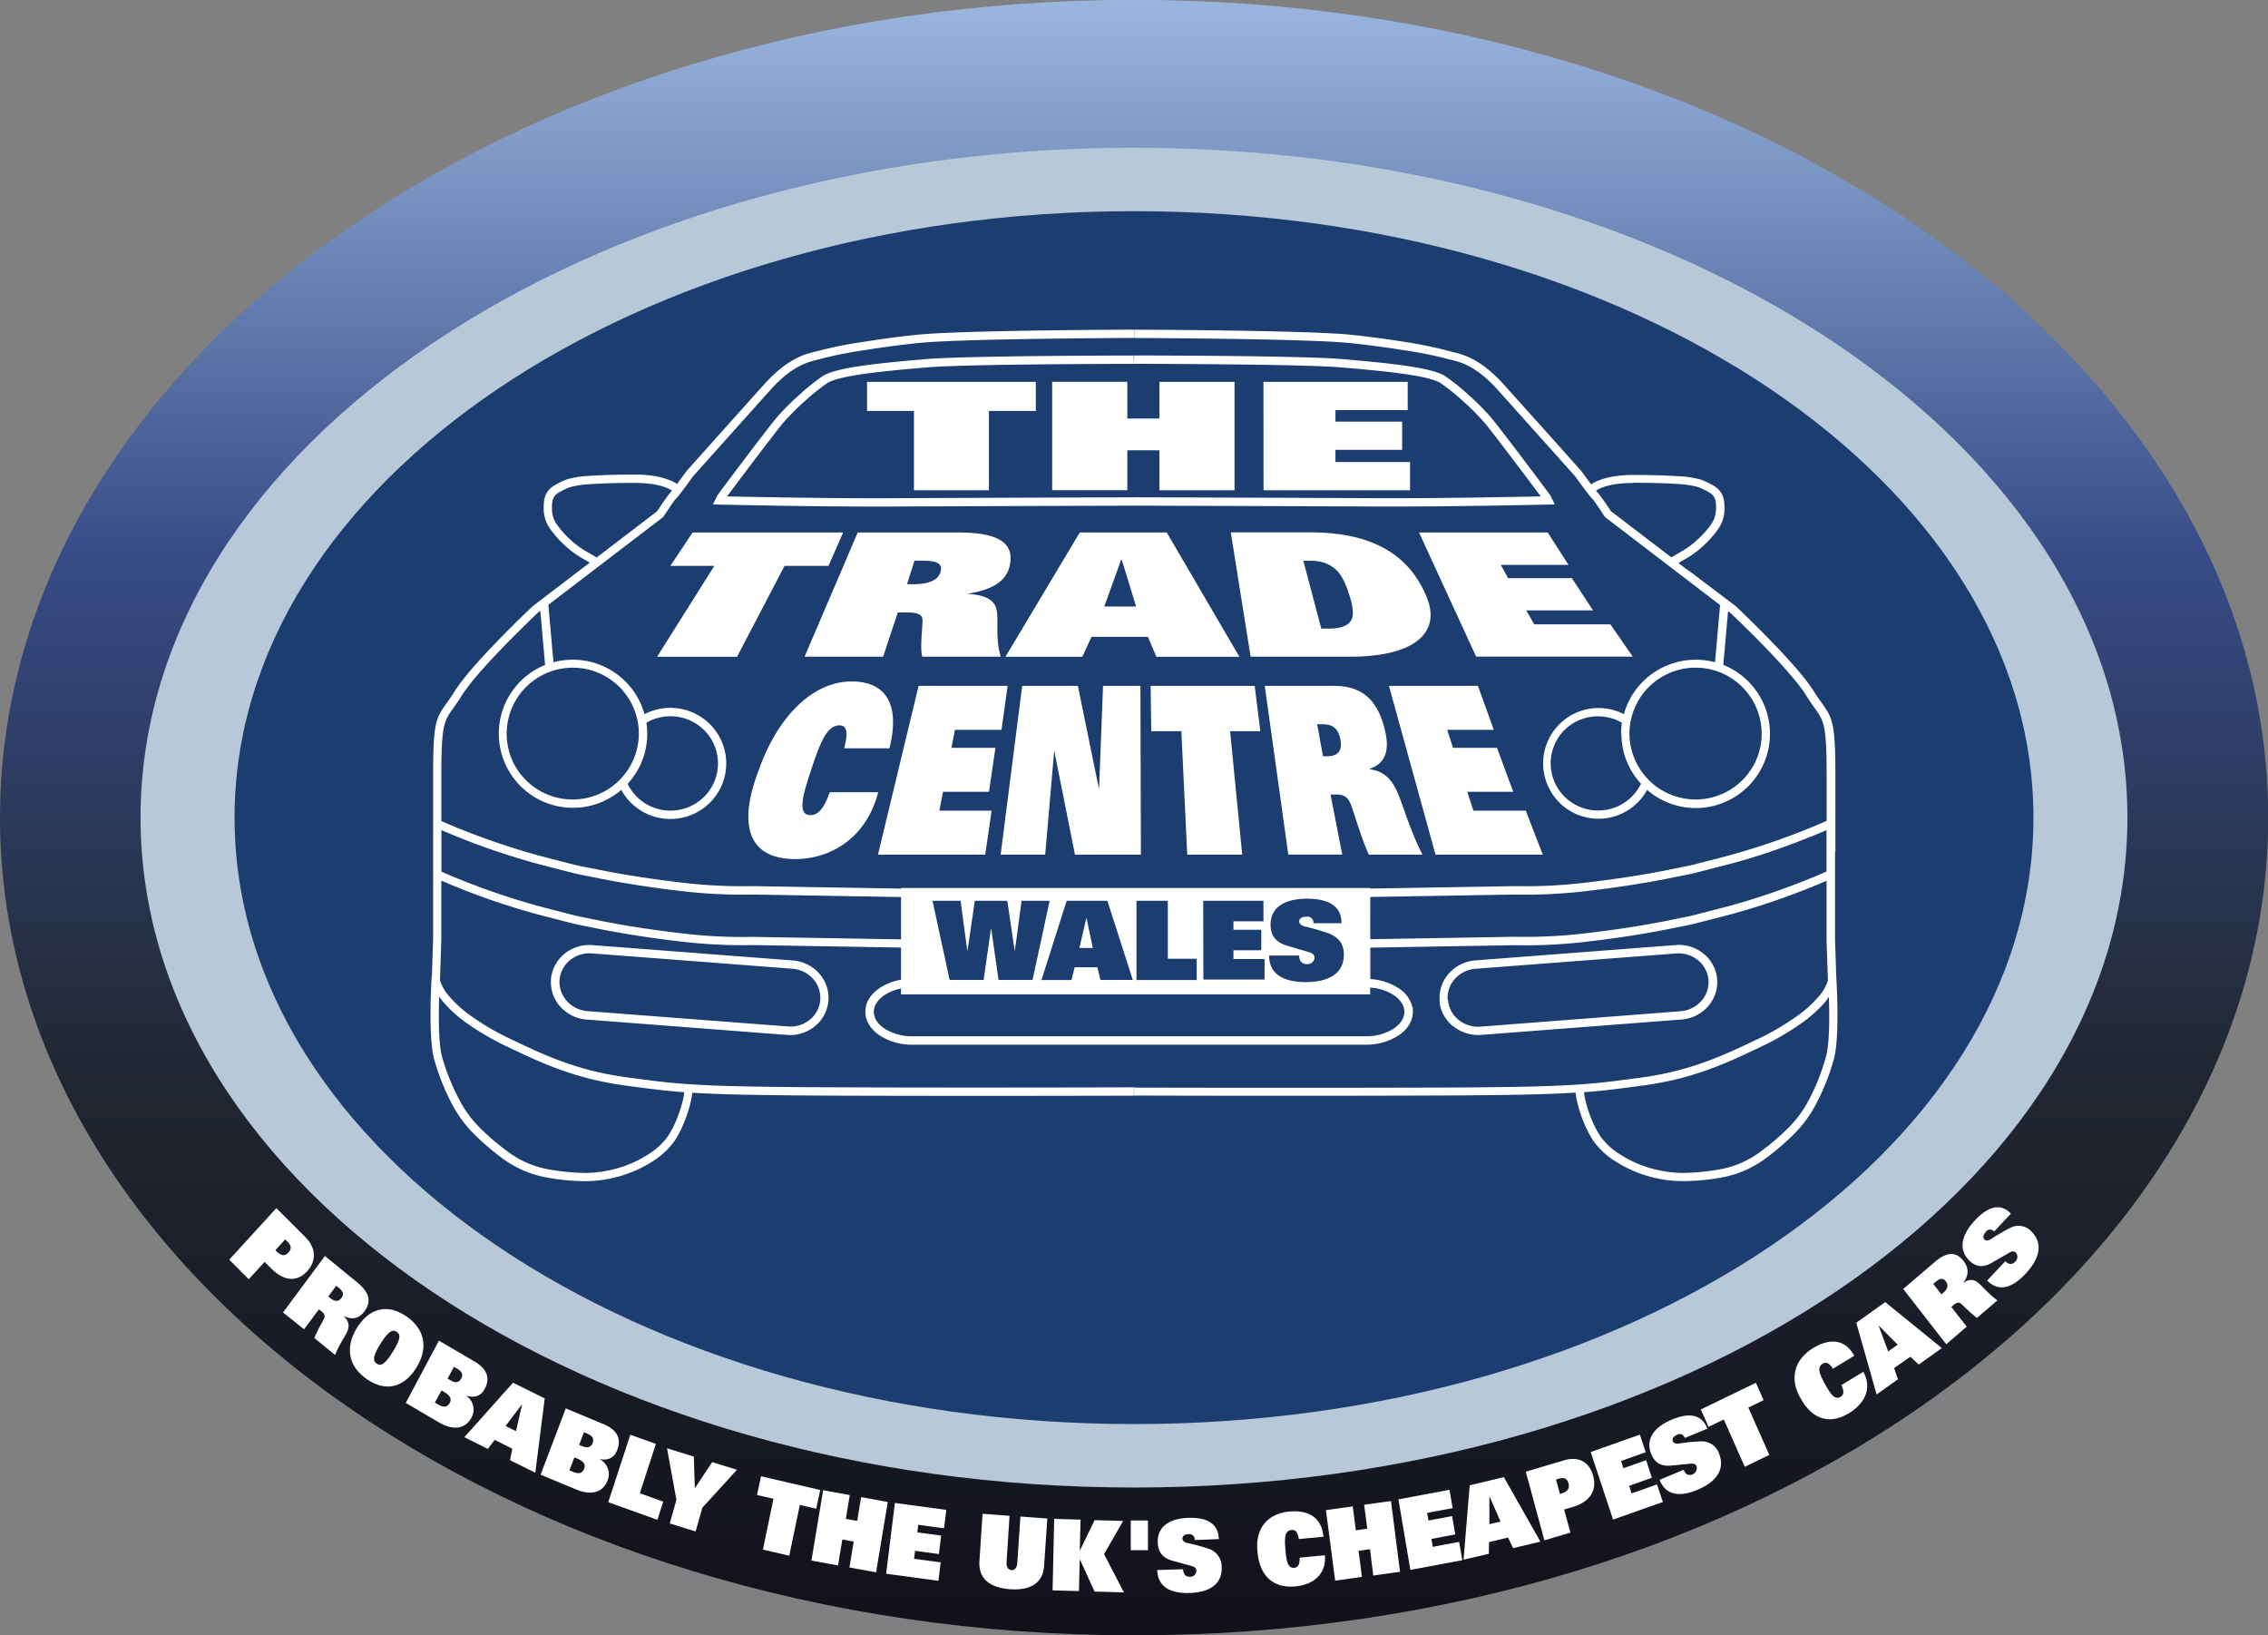 <svg xmlns="http://www.w3.org/2000/svg" xmlns:xlink="http://www.w3.org/1999/xlink" viewBox="0 0 773.93 557.93"><rect x="0" y="0" width="773.93" height="557.93" fill="#808080" stroke="none"/><defs><clipPath id="a" transform="translate(-35.54 -19.21)"><path d="M35.54,298.17c0,154.08,173.25,279,387,279s387-124.89,387-279-173.27-279-387-279-387,124.9-387,279" fill="none"/></clipPath><linearGradient id="b" x1="126.16" y1="716.72" x2="133.59" y2="716.72" gradientTransform="matrix(0, -75.12, -104.2, 0, 75070.35, 10035.13)" gradientUnits="userSpaceOnUse"><stop offset="0" stop-color="#11111a"/><stop offset="0.35" stop-color="#212732"/><stop offset="0.66" stop-color="#374c87"/><stop offset="1" stop-color="#9ab6df"/></linearGradient></defs><g clip-path="url(#a)"><rect width="773.93" height="557.93" fill="url(#b)"/></g><path d="M422.5,69.62c187.24,0,339,102.32,339,228.55s-151.79,228.57-339,228.57-339-102.34-339-228.57S235.26,69.62,422.5,69.62" transform="translate(-35.54 -19.21)" fill="#b7c8d9" fill-rule="evenodd"/><path d="M422.5,91.26c169.53,0,306.93,92.64,306.93,206.91S592,505.09,422.5,505.09,115.58,412.46,115.58,298.17,253,91.26,422.5,91.26" transform="translate(-35.54 -19.21)" fill="#1c3d6f" fill-rule="evenodd"/><path d="M408.45,342.65l-2.14-10.19h-.08l-2.35,10.19Zm14.1-202.15c.16,0,57.05,0,71,1.23,6.94.61,14.47,1.27,20.88,2.16s11.87,2.07,14.27,3.66a75.21,75.21,0,0,1,8,6.43,87.06,87.06,0,0,1,7.52,7.53c3.65,4.31,20.19,26.46,20.23,26.53l.13.21.54,1.06,1,2-2.25.05c-.09,0-34.49.8-60.19.67s-81.05-.3-81.2-.3v-2.85c.15,0,55.55.17,81.2.3,21.55.12,49.25-.43,57.63-.61-3.45-4.6-16.19-21.6-19.27-25.23a83.59,83.59,0,0,0-7.25-7.26,74.7,74.7,0,0,0-7.69-6.17c-2-1.32-7-2.36-13.1-3.21s-13.77-1.54-20.73-2.13c-13.84-1.19-70.63-1.22-70.79-1.22Zm44.13,9H515.9v9.63H491.25v3.95H514v9.62H491.25v4.15h25.46v9.63h-50Zm-119.27,9.93h-16v-9.93H389v9.93h-16v27.05H347.41Zm139,74.25H489c4.24,0,6.42-1,7.53-2.7s.74-4.76-.58-8.87-2.76-7.11-4.92-8.87-4.56-2.71-8.4-2.71h-2.34ZM185.39,359.34c-.19,6.45-.23,15.87,1,20.48A73.56,73.56,0,0,0,192,393.9a38.88,38.88,0,0,0,7,9.81,82,82,0,0,0,10.45,8.89,32.71,32.71,0,0,0,13.3,5.59,76.21,76.21,0,0,0,13,1.22,41.23,41.23,0,0,0,10.85-1.7,38.53,38.53,0,0,0,9.93-4.51h0a23.5,23.5,0,0,0,6.82-6.15,33.43,33.43,0,0,0,3-5.7,43.84,43.84,0,0,0,2.22-6.77,25.71,25.71,0,0,0,.46-2.71c-6.46-.47-11.27-1.11-17.55-1.94l-2.18-.29c-17.6-2.32-29.15-7.83-40.47-13.22l-.46-.22a90.48,90.48,0,0,1-12.82-7.41,44.47,44.47,0,0,1-9-8c-.39-.5-.74-1-1.05-1.43m344.18,1.06a9.65,9.65,0,0,0,3.53,6.72,10.56,10.56,0,0,0,7.55,2.35L609,364.24a10.53,10.53,0,0,0,7.07-3.48,9.62,9.62,0,0,0,2.47-7.18v0a9.68,9.68,0,0,0-3.54-6.72,10.51,10.51,0,0,0-7.54-2.34l-68.37,5.23h0A10.54,10.54,0,0,0,532,353.2a9.67,9.67,0,0,0-2.47,7.12ZM423.35,326.55h10.7v19.77h9.85v7.26H423.35Zm-39-73.33h19l7.13,34.85h.12l1.33-34.85H424.7l.16,57.58h-22.5l-7-35.09h-.12L392.2,310.8H377Zm-120-66s.2-.25.49-.62c-.84-.6-4.32-2.62-12.65-2.62-5.43,0-10.59.12-14.62.38a34.05,34.05,0,0,0-7.27,1,20.83,20.83,0,0,0-4.09,1.91,4.23,4.23,0,0,0-2.12,2.7,14.82,14.82,0,0,0-.11,4.19,9.23,9.23,0,0,0,1.5,3.88,32.26,32.26,0,0,0,4.37,5,30.43,30.43,0,0,0,5.09,3.93c2.19,1.27,3.5,2,4.2,2.46l20.59-15.74c.72-1.09,4-6,4.62-6.4ZM311.9,367.12a9.66,9.66,0,0,0,3.54-6.72h0A9.64,9.64,0,0,0,313,353.2a10.57,10.57,0,0,0-7.07-3.47h0l-68.37-5.23a10.51,10.51,0,0,0-7.54,2.34,9.69,9.69,0,0,0-3.54,6.74v0a9.66,9.66,0,0,0,2.47,7.14,10.58,10.58,0,0,0,7.07,3.48h0l68.38,5.23a10.51,10.51,0,0,0,7.53-2.35M343,339.71V325.27l-50.4-.85a178.31,178.31,0,0,1-22.93-1c-5.86-.65-11.38-1.4-16.48-2.19-5.56-.86-10.56-1.77-14.93-2.68l-3.83-.76c-1.16-.23-1.79-.35-3-.65-1.41-.34-3.32-.84-7.5-1.92l-5.16-1.34a248.18,248.18,0,0,1-32.6-11.44v14.18a247.7,247.7,0,0,0,33.31,11.78l5.25,1.36c4.21,1.09,6.16,1.6,7.37,1.89,1,.23,1.66.37,2.93.63.73.13,1.72.34,3.84.77,4.35.9,9.31,1.8,14.79,2.65,5,.77,10.44,1.5,16.36,2.17a175.11,175.11,0,0,0,22.57,1h.06Zm160.11,18.78H343v-2a15.67,15.67,0,0,0-5.61,2.23c-2.26,1.51-3.66,3.53-3.66,5.72s1.4,4.22,3.66,5.73a17.5,17.5,0,0,0,9.57,2.61H501.54a17.52,17.52,0,0,0,9.57-2.61c2.23-1.5,3.63-3.51,3.66-5.67v-.06c0-2.19-1.4-4.21-3.66-5.72a16.85,16.85,0,0,0-8-2.55Zm-64.44-89.8H428.39l-.21-15.47h35.51l1.93,15.47H455.3l4.13,42.11H440.67Zm-39.14,57.86h13.89l8.68,27H411.07L410,349.23h-7.75l-1.08,4.35H390.93ZM531.3,369.32a12.73,12.73,0,0,1-4.41-7.39h0l-.07-.79c0-.18,0-.35,0-.54h0a12.45,12.45,0,0,1,3.17-9.29,13.4,13.4,0,0,1,9-4.42h0l68.38-5.24a13.38,13.38,0,0,1,9.55,3,12.51,12.51,0,0,1,4.58,8.71h0a12.55,12.55,0,0,1-3.18,9.29,13.33,13.33,0,0,1-9,4.41h0l-68.35,5.25a13.45,13.45,0,0,1-9.56-3M335.23,289.5c-4.16,15.88-16.48,22.81-28.27,22.81-16.66,0-19.51-12.28-12.43-30.53,6.36-17.95,18.23-30.07,31.66-30.07,10,0,17.05,5.9,12.87,22.81H323.61c1.71-6.55.36-7.82-1.65-7.82-4.27,0-6.63,6.06-9.67,15.31-2.91,8.77-4.72,15.31-.17,15.31,2.33,0,4.46-1.76,6.57-7.82Zm184.54-88.61h43.92l7.07,11.05H547.68l2.48,4.52h21.75l7.24,11H556.36l2.71,4.77h26l7.61,11H539.25Zm-97.3-57.53c-.16,0-57,0-70.81,1.22-7,.59-14.47,1.26-20.72,2.13s-11.1,1.89-13.1,3.21a75,75,0,0,0-7.7,6.17,84.76,84.76,0,0,0-7.24,7.26c-3.08,3.63-15.83,20.63-19.27,25.23,8.38.18,36.08.73,57.62.61,25.66-.13,81.06-.3,81.22-.3v2.85c-.16,0-55.54.16-81.22.3s-60.09-.67-60.19-.67l-2.25-.05,1-2,.53-1.06.13-.21c0-.07,16.59-22.22,20.24-26.53a88.25,88.25,0,0,1,7.51-7.53,75.47,75.47,0,0,1,8-6.43c2.4-1.59,7.75-2.76,14.27-3.66s13.94-1.55,20.89-2.16c14-1.2,70.88-1.23,71-1.23ZM592.84,184c-8.34,0-11.82,2-12.67,2.62.29.37.47.61.49.62h0c.61.41,3.9,5.31,4.62,6.4l20.59,15.74,4.19-2.46a29.64,29.64,0,0,0,5.09-3.93,31.33,31.33,0,0,0,4.38-5,8.93,8.93,0,0,0,1.48-3.88,14.42,14.42,0,0,0-.08-4.19,4.26,4.26,0,0,0-2.14-2.7,20.57,20.57,0,0,0-4.09-1.91,33.93,33.93,0,0,0-7.26-1c-4-.26-9.19-.38-14.61-.38M431.17,172.85H420.23v13.62H394.58v-37h25.65V162h10.94V149.49h25.64v37H431.17ZM256.4,269.57a25.08,25.08,0,0,1-6.69,17.07,16.68,16.68,0,0,0,3.16,4.44,16.31,16.31,0,0,0,22.93,0,16.05,16.05,0,0,0,0-22.78,16.33,16.33,0,0,0-19.68-2.5,26,26,0,0,1,.28,3.77m166.83-43.42-4.92-16h-.17l-5.78,16ZM253.54,269.57a22.55,22.55,0,0,0-45.1,0,22.28,22.28,0,0,0,6.6,15.85,22.58,22.58,0,0,0,38.5-15.85M404,200.89h29.69l24.78,42.41H430.14l-2.88-6.81H408l-3.13,6.81H378.64Zm105.5,52.33h30.36l5.43,15H529.37l2,6.14h15l5.55,15H536.21l2.13,6.45h17.85l5.81,15H525.4ZM279.29,212.29h-15l7.59-11.4h51.37l-5,11.4h-15l-16.2,31H259.77Zm48.94-11.4H362.4c12.4,0,19.21,2.76,17.82,10.75-.85,4.88-4.55,8.58-14.29,10.11l0,.12c6.06.34,9,2.17,9.68,5.39.77,3.65-.52,9.64,1.43,16H350.22c-.71-3.17,0-8.51.12-12.16.08-2.12-1.3-2.93-5.44-2.93h-3l-5,15.09h-26.8Zm-10,159.71a12.51,12.51,0,0,1-4.57,8.72,13.45,13.45,0,0,1-9.56,3l-68.37-5.25h0a13.34,13.34,0,0,1-9-4.41,12.51,12.51,0,0,1-3.17-9.3v0l.09-1.3h.08a12.61,12.61,0,0,1,4.4-7.39,13.41,13.41,0,0,1,9.56-3l68.37,5.24h0a13.34,13.34,0,0,1,9,4.42,12.49,12.49,0,0,1,3.17,9.29Zm127.9-34.05h20.55v7H456.44v2.88h9.5v7h-9.5v3h10.62v7H446.18Zm-99-108c4.74,0,8.51-1.11,9.38-4.29s-2-3.76-6.73-3.76h-2.17l-2.56,8Zm6.61,108h9.59l2.28,17h.08l2.5-17h11.08l2.51,17h.08l2.28-17h9.58l-5.84,27h-11.6l-2.51-17.52h-.07l-2.51,17.52H359.59Zm113.38-73.33h23.61c8.58,0,14.55,3.75,17.28,14.59,1.69,6.63.88,11.65-5.1,13.73l0,.15c4.34.49,7.26,2.95,9.25,7.34,2.28,4.94,4.3,13.07,8.79,21.77H502.65c-2.07-4.31-4.22-11.57-5.91-16.51-1-2.87-2.33-4-5.17-4h-2l4,20.5H475.16Zm16.6,81a2,2,0,0,0-2.36-2.24c-1.72,0-2.48.74-2.48,1.57s.64,1.38,1.76,1.72a78.76,78.76,0,0,1,8.58,2.51c3.41,1.42,4.91,3.86,4.91,7.11,0,6.63-5.4,9.4-13,9.4-6.53,0-12.51-2-12.51-9.06h10.26a3.51,3.51,0,0,0,.56,2.06,2.48,2.48,0,0,0,2.1.86,2.34,2.34,0,0,0,2.58-2.21c0-1-.78-1.53-1.8-1.83l-7.59-2.25c-4.16-1.23-5.62-3.74-5.62-7.23,0-5.61,4.52-8.79,12.43-8.79,6.73,0,11.79,2.1,11.79,8.38ZM349,253.22h30.37l-2.08,15H361.39l-1.17,6.14h15l-2.2,15H357.34l-1.26,6.45h17.84l-2.19,15H335.14ZM576.07,391.87a23.29,23.29,0,0,0,.46,2.71,43.17,43.17,0,0,0,2.22,6.78,33.67,33.67,0,0,0,3,5.69,23.77,23.77,0,0,0,6.82,6.15,38.75,38.75,0,0,0,9.94,4.51,41.16,41.16,0,0,0,10.85,1.7,76,76,0,0,0,13-1.22,32.75,32.75,0,0,0,13.31-5.59,79.73,79.73,0,0,0,10.43-8.89,38.41,38.41,0,0,0,7-9.81,72.9,72.9,0,0,0,5.52-14.08c1.26-4.61,1.24-14,1-20.48-.31.47-.65.93-1,1.43a44.31,44.31,0,0,1-9,8,89.36,89.36,0,0,1-12.82,7.41l-.46.22c-11.32,5.39-22.86,10.9-40.46,13.22l-2.18.29c-6.28.83-11.1,1.47-17.55,1.94m-120.62-191h27.13c23.11,0,34.23,9.11,39.54,21.68,5.56,12.81-4.5,20.73-25.75,20.73H462.3Zm133.3,68.68a25,25,0,0,0,6.68,17.07,16,16,0,0,1-3.16,4.44,16.3,16.3,0,0,1-22.92,0,16.05,16.05,0,0,1,0-22.78A16.32,16.32,0,0,1,589,265.8a24.7,24.7,0,0,0-.27,3.77m2.84,0a22.56,22.56,0,0,1,45.12,0,22.33,22.33,0,0,1-6.61,15.85,22.59,22.59,0,0,1-38.51-15.85m47.94,40.24h.14c8.55-2.91,15.89-5.95,19.16-7.35v14.12a248.49,248.49,0,0,1-33.3,11.78l-5.28,1.37c-4.2,1.08-6.13,1.59-7.34,1.88-1,.23-1.66.37-2.94.63-.72.13-1.71.34-3.83.77-4.35.9-9.31,1.8-14.8,2.65-5,.77-10.44,1.5-16.35,2.17a175.11,175.11,0,0,1-22.57,1h-.06l-49.21.83V325.25l49.22-.83a178.31,178.31,0,0,0,22.93-1c5.86-.65,11.37-1.4,16.47-2.19,5.56-.86,10.57-1.77,14.94-2.68l3.81-.76c1.18-.23,1.81-.35,3.05-.65,1.4-.34,3.32-.84,7.47-1.92l5.21-1.34c4.49-1.17,9-2.58,13.28-4m-27.62-95.92h-.13l-3.46-2.64c.74-.45,1.78-1.06,3.18-1.87a33,33,0,0,0,5.62-4.32,33.93,33.93,0,0,0,4.77-5.46,11.78,11.78,0,0,0,2-5,17.85,17.85,0,0,0-.1-5,6.83,6.83,0,0,0-3.38-4.67,24,24,0,0,0-4.66-2.21,35.23,35.23,0,0,0-8.09-1.13c-4.14-.27-9.37-.4-14.78-.4-8.91,0-13.14,2.36-14.36,3.21-1.5-2-3.21-4.34-3.22-4.36l-.08-.1c0-.06-13.24-14.86-26.48-29.58-8.05-8.95-14.2-10.37-17.69-11.18-.57-.14-1.06-.25-1.46-.38A143.41,143.41,0,0,0,515,135.88c-5.54-.89-12.06-1.79-18.59-2.46-15.15-1.55-73.67-1.73-73.83-1.73v2.84c.16,0,58.49.18,73.54,1.72,6.51.67,13,1.57,18.43,2.44a138.82,138.82,0,0,1,14.14,2.77c.48.16,1.05.29,1.72.45,3.17.73,8.76,2,16.2,10.3,5,5.55,25.25,28.2,26.43,29.51.41.57,5.31,7.39,6.09,7.91.29.22,3.95,5.76,3.95,5.77l.33.36,39.09,29.89-1.72,19.51a25.56,25.56,0,0,0-24.56,6.54,25.23,25.23,0,0,0-6.55,11.18,18.89,18.89,0,1,0,7.93,25.83,25.32,25.32,0,1,0,26-42.63l1.62-18.37.69.53c1.12,1,20.54,19.43,26,28.31,1.14,1.83,2.07,3.14,2.89,4.27,3.19,4.49,4.06,5.7,4.06,23.33h0V299.3a247,247,0,0,1-33.3,11.78l-5.2,1.36c-4.25,1.09-6.2,1.6-7.42,1.89-1,.23-1.66.37-2.92.62l-3.85.78c-4.35.91-9.31,1.81-14.8,2.65-5,.77-10.44,1.5-16.35,2.17a175.11,175.11,0,0,1-22.57,1h-.06l-49.21.83v-.21H343v.22l-50.39-.84h-.06a175.11,175.11,0,0,1-22.57-1c-5.92-.67-11.39-1.4-16.36-2.17-5.48-.84-10.44-1.74-14.79-2.65L235,315c-1.28-.25-2-.39-2.94-.62-1.22-.29-3.18-.8-7.44-1.9l-5.17-1.35a247.7,247.7,0,0,1-33.31-11.78V284.15h0c0-17.63.88-18.84,4.07-23.33.82-1.13,1.75-2.45,2.89-4.27,5.5-8.88,24.92-27.26,26-28.31l.81-.64,1.64,18.48a25.3,25.3,0,1,0,26,42.63,19.1,19.1,0,0,0,30.22,4.38,18.87,18.87,0,0,0,0-26.81,19.11,19.11,0,0,0-22.3-3.4A25.38,25.38,0,0,0,231,244.3a25.63,25.63,0,0,0-6.6.86l-1.73-19.6,39-29.8.33-.36s3.66-5.55,3.94-5.77c.78-.52,5.7-7.34,6.1-7.91,1.17-1.31,20.92-23.38,26.43-29.51,7.44-8.28,13-9.57,16.2-10.3.64-.15,1.19-.28,1.72-.46h0a137.57,137.57,0,0,1,14.14-2.77c5.46-.87,11.92-1.77,18.42-2.44,15.06-1.54,73.39-1.72,73.56-1.72v-2.84c-.17,0-58.69.18-73.85,1.73-6.53.67-13.05,1.57-18.58,2.46a142.78,142.78,0,0,0-14.58,2.87h0c-.35.12-.87.24-1.47.38-3.49.81-9.63,2.23-17.68,11.18-12.71,14.13-26.43,29.52-26.48,29.58l-.08.1-3.22,4.36c-1.23-.85-5.45-3.21-14.35-3.21-5.43,0-10.65.13-14.79.4a35.34,35.34,0,0,0-8.1,1.13,23.64,23.64,0,0,0-4.65,2.21,6.87,6.87,0,0,0-3.39,4.67,18.24,18.24,0,0,0-.1,5,11.9,11.9,0,0,0,2,5,34,34,0,0,0,4.78,5.46,33.33,33.33,0,0,0,5.61,4.32c1.4.81,2.45,1.42,3.19,1.87L217.38,226l-.11.11c-.06,0-20.7,19.48-26.56,28.94-1.06,1.69-2,3-2.78,4.11-3.63,5.08-4.6,6.45-4.6,25h0v55.71l-.42,12.63h-.07c0,.05-1.3,20.23.85,28.08a76.7,76.7,0,0,0,5.74,14.65,41.87,41.87,0,0,0,7.5,10.53,83.89,83.89,0,0,0,10.8,9.21,35.81,35.81,0,0,0,14.47,6,75.37,75.37,0,0,0,13.54,1.25,43.31,43.31,0,0,0,11.57-1.79A41.77,41.77,0,0,0,258,415.6h0a26.48,26.48,0,0,0,7.65-7,36,36,0,0,0,3.23-6.19,45.15,45.15,0,0,0,2.36-7.25,24.85,24.85,0,0,0,.52-3.12c9.78.61,23.67.9,50.21,1,50.16.16,100.34,0,100.49,0v-2.84c-.15,0-50.33.18-100.49,0-47.92-.15-54.37-1-70.22-3.11l-2.19-.29c-17.12-2.26-28.48-7.68-39.61-13l-.45-.22a83.88,83.88,0,0,1-12.41-7.17,41,41,0,0,1-8.42-7.45,15.23,15.23,0,0,1-3-5.3l.46-13.75V319.67a246.35,246.35,0,0,0,32.6,11.45l5.25,1.36c4.12,1.07,6,1.56,7.42,1.89,1.24.3,1.88.43,3.05.66,1,.19,2.32.46,3.81.77,4.37.9,9.37,1.81,14.93,2.68,5.1.78,10.62,1.52,16.48,2.18a178.31,178.31,0,0,0,22.93,1l50.4.85V353.5a18.85,18.85,0,0,0-7.22,2.77c-3.06,2.05-4.95,4.91-4.95,8.13s1.89,6.09,4.95,8.13A20.33,20.33,0,0,0,347,375.65H501.54a20.36,20.36,0,0,0,11.18-3.12c3.06-2,4.95-4.91,4.95-8.13V363h-.13a10.53,10.53,0,0,0-4.82-6.68,20,20,0,0,0-9.57-3.06V342.53l49.22-.83a178.31,178.31,0,0,0,22.93-1c5.86-.66,11.37-1.4,16.48-2.18,5.56-.87,10.56-1.78,14.93-2.68,1.48-.31,2.8-.57,3.81-.77,1.18-.23,1.8-.36,3.05-.66s3.28-.82,7.4-1.89l5.28-1.36a249.28,249.28,0,0,0,32.58-11.44V340l.47,13.75a15.43,15.43,0,0,1-3,5.3,41.13,41.13,0,0,1-8.43,7.45,83.73,83.73,0,0,1-12.4,7.17l-.46.22c-11.13,5.31-22.49,10.72-39.61,13l-2.18.29c-15.86,2.1-22.3,3-70.22,3.11-50.16.15-100.35,0-100.48,0V393c.13,0,50.32.18,100.48,0,26.54-.08,40.42-.37,50.2-1a29.24,29.24,0,0,0,.52,3.12,46.58,46.58,0,0,0,2.36,7.26,37.84,37.84,0,0,0,3.24,6.18,26.56,26.56,0,0,0,7.64,7,42.22,42.22,0,0,0,10.71,4.85,43.31,43.31,0,0,0,11.57,1.79A75.53,75.53,0,0,0,622.81,421a35.67,35.67,0,0,0,14.45-6,82.67,82.67,0,0,0,10.81-9.21,41.78,41.78,0,0,0,7.51-10.54,77,77,0,0,0,5.74-14.64c2.15-7.85.84-28,.83-28.08h0l-.43-12.63V309.81h.13V284.15c0-18.53-1-19.9-4.59-25-.8-1.11-1.73-2.42-2.79-4.11-5.86-9.46-26.49-28.89-26.55-28.94l-.11-.11ZM488.48,277.23c3.27,0,5.32-1.52,4.43-5.83s-3.18-5.09-6.41-5.09H485l2,10.92Z" transform="translate(-35.54 -19.21)" fill="#fff" fill-rule="evenodd"/><path d="M671.38,487.26c3.22,5.81.18,11-4.81,14.07-7.05,4.29-12.81,1.77-16.51-4.9-3.84-6.45-2.56-13.15,4.24-17.29,5.08-3.08,10.58-3.52,14,2.64L661,486.22c-1.43-2.33-2.53-2.28-3.51-1.7-2.06,1.26-1,3.59.85,7,1.79,3.21,3.28,5.5,5.28,4.28,1-.62,1.38-1.7.26-4ZM250.63,508.73l8.73,3.11-5.49,16.85,8,2.86-2,6.2-16.77-6Zm15.73,22.21-3.21-17.59,9.15,2.83.34,10.74.06,0,5.86-8.85,8.47,2.61-11.82,12.95-2.29,8.1L264.08,539ZM129.84,446.09c1.73,1.73,3,1.72,4.12.48s1.06-2.35-.39-3.79l-.69-.7-3.37,3.68Zm0-14.67,9.8,9.78c4.05,4.06,3.72,8.43.69,11.75-3.21,3.52-7.59,3.71-12.29-1l-2.21-2.19-5.4,5.92L113.77,449Zm18.34,30.65c1.4,1.14,2.8,1.46,3.87,0s.32-2.48-1.1-3.64l-.66-.54-2.72,3.64Zm-1.76-14.32,10.86,8.86c3.95,3.22,5.33,6.36,2.63,10-1.65,2.21-3.79,3.16-7.05,1.61l0,.06c1.65,1.61,2,3.22,1.27,5-.82,2-2.9,4.65-4.22,8.24l-7.12-5.81A61.57,61.57,0,0,1,146,469.4c.57-1.09.39-1.83-.79-2.79l-.83-.68-5.1,6.83L132.12,467Zm17.66,36.71c1.18.82,2.52.74,5.48-4s2.57-6,1.34-6.83-2.59-.62-5.48,4-2.53,6-1.34,6.84m10.15-16.1c6.71,4.62,7.29,11.29,3.3,17.62s-10.08,8.4-16.79,3.78-7.3-11.29-3.3-17.63,10.09-8.4,16.79-3.77m16.21,17.2-2.16,4,1.07.63c1.86,1.08,2.92.55,3.58-.68.76-1.42.16-2.43-1.44-3.37Zm-6.52,12.19,1.13.65c2,1.16,3.12.94,4-.62.68-1.3.06-2.48-1.83-3.57l-1-.61Zm1.4-21.14,12.08,7.07c4.39,2.56,5.48,5.75,3.58,9.32-1.1,2.07-2.89,3.41-6.3,2.39l0,.06a5.68,5.68,0,0,1,1.7,7.52c-2,3.65-6,4.5-11.06,1.54L174,497.88Zm49.48,31.27-1.63,4.29,1.13.47c2,.83,3,.16,3.47-1.16.57-1.51-.15-2.43-1.86-3.15Zm-4.95,13,1.21.49c2.09.88,3.21.51,3.84-1.15.52-1.38-.24-2.46-2.25-3.3l-1.11-.46Zm-1.24-21.15,12.86,5.36c4.67,1.95,6.16,5,4.71,8.77-.83,2.18-2.45,3.77-5.95,3.22l0,.05a5.64,5.64,0,0,1,2.62,7.23c-1.48,3.89-5.38,5.28-10.77,3l-12.08-5Zm-17,7.76,2.09-9.12-.06,0-5.59,7.38Zm-1-16.53,10.81,5.36-3.21,25.36-8.63-4.28.78-3.93-6-3L202,513.56l-8-4Zm88.86,39.61-5.6-1.29,1.35-6.39,20.22,4.68-1.36,6.39-5.6-1.3L304.87,550l-9-2.09Zm143.74,14.08a1.8,1.8,0,0,0-2.09-2c-1.49,0-2.11.75-2.08,1.48s.58,1.23,1.55,1.51a63,63,0,0,1,7.44,2,6.44,6.44,0,0,1,4.4,6.28c.17,6-4.4,8.6-11,8.79-5.6.18-10.8-1.5-11-7.83l8.83-.27a3.3,3.3,0,0,0,.55,1.84,2.08,2.08,0,0,0,1.82.72,2.06,2.06,0,0,0,2.17-2.05c0-.91-.72-1.36-1.59-1.6l-6.6-1.83c-3.62-1-4.93-3.23-5-6.36-.14-5.06,3.68-8,10.48-8.25,5.81-.18,10.21,1.59,10.36,7.25ZM421.4,538h5.87l0,10.12h-5.87Zm-26.13-.56,9,.25L404,548.19h.07l5-10.32,9.74.28-6.52,11.29,6.76,13.07-10-.27L404,551.16H404l-.28,10.92-9-.25Zm-3.44,16c-.38,5.86-4.6,8.49-11.62,8s-10.84-3.72-10.45-9.58l1.07-16.15,9.2.67-1,15.75c-.13,1.91.69,2.72,1.66,2.79s1.87-.61,2-2.53l1.05-15.75,9.19.67Zm-50.92-21.44,17.56,2.37-.78,6.28-8.8-1.19-.31,2.59,8.12,1.09-.77,6.29-8.13-1.09-.34,2.71,9.08,1.22-.77,6.29-17.85-2.41Zm-14.05,13.17-3.88-.7-1.47,8.84-9.08-1.65,4-24,9.09,1.65-1.35,8.12,3.87.7,1.36-8.12,9.09,1.66-4,24-9.09-1.66Zm296.91-41.64-5.2,2.52-2.64-5.94,18.79-9.1,2.63,5.94-5.21,2.52,7.16,16.15-8.37,4.06Zm-13.34,6.32a1.75,1.75,0,0,0-2.61-1.1c-1.37.58-1.73,1.46-1.47,2.14s.95.95,2,.86a61.33,61.33,0,0,1,7.66-.76,6.19,6.19,0,0,1,6.19,4.31c2.11,5.55-1.32,9.67-7.43,12.22-5.22,2.17-10.65,2.48-12.9-3.42l8.22-3.41a3.08,3.08,0,0,0,1.09,1.53,2.38,2.38,0,0,0,3.33-2.69c-.32-.85-1.12-1-2-.93l-6.79.65c-3.73.35-5.7-1.26-6.81-4.18-1.78-4.7.82-8.87,7.16-11.51,5.38-2.25,10.09-2.17,12.1,3.09Zm-32.08,4.79,16.77-5.94,2,6-8.41,3,.81,2.46,7.75-2.75,1.94,6-7.74,2.76.84,2.59,8.67-3.08,2,6-17,6Zm-10.06,14.16c2.3-.68,2.92-1.82,2.47-3.47s-1.39-2.15-3.31-1.58l-.93.27,1.32,4.91Zm-12.09-7.45,13-3.88c5.4-1.61,8.83.92,10,5.33,1.28,4.67-.78,8.72-7,10.59l-2.92.86,2.14,7.88-8.87,2.64Zm-8.61,17-3.75-8.52h-.06l0,9.43Zm-10.53-12.36,11.66-2.78,12.47,22-9.32,2.22-1.71-3.61-6.5,1.55-.09,4-8.61,2Zm-24.32,4.8,17.43-3.27,1.07,6.25-8.73,1.63L523,538l8.06-1.5,1.07,6.24L524,544.3l.46,2.68,9-1.69,1.07,6.25-17.72,3.32Zm-9.69,17-3.91.55,1.14,8.9-9.13,1.28L488,534.46l9.15-1.28,1.05,8.16,3.9-.55-1.05-8.16,9.15-1.28,3.08,24.14-9.14,1.28Zm-15.4,2.07c.56,6.68-4.3,10.08-10,10.61-8.12.75-12.32-4.08-13-11.77-.86-7.54,3-13,10.86-13.76,5.85-.54,11,1.48,11.64,8.6l-8.42.78c-.37-2.74-1.38-3.19-2.49-3.09-2.38.23-2.4,2.8-2.06,6.7.3,3.7.73,6.42,3,6.21,1.19-.11,1.93-.92,1.85-3.48ZM716,439.41a1.72,1.72,0,0,0-2.81.1c-1,1.11-1,2.06-.51,2.57s1.23.48,2.11,0a69,69,0,0,1,6.71-3.93,6,6,0,0,1,7.35,1.34c4.06,4.18,2.51,9.4-2.1,14.31-3.92,4.19-8.79,6.76-13.11,2.32l6.19-6.6a3,3,0,0,0,1.6.94,2.11,2.11,0,0,0,1.79-.8,2.16,2.16,0,0,0,.21-3.05c-.61-.64-1.43-.47-2.22,0l-6,3.46c-3.27,1.89-5.69,1.24-7.84-.95-3.45-3.55-2.67-8.46,2.11-13.54,4.06-4.34,8.4-6.26,12.27-2.29Zm-17.37,20.92c1.38-1.18,2-2.53.89-3.94s-2.23-.88-3.63.32l-.65.55,2.8,3.58ZM685,459l10.65-9.12c3.87-3.31,7.1-4,9.88-.47,1.7,2.17,2.11,4.56-.06,7.54l0,0c1.88-1.34,3.46-1.34,4.93-.2,1.66,1.28,3.7,4,6.74,6.13l-7,6a63,63,0,0,1-5.14-4.63c-.87-.81-1.6-.8-2.77.19l-.82.7,5.26,6.71-7,6Zm-1.88,19-6.46-6.49-.07,0,3.28,8.78Zm-14.14-7.47,9.88-7.06,19.31,15.7-7.88,5.62-2.85-2.69L681.87,486l1.34,3.8-7.29,5.2Z" transform="translate(-35.54 -19.21)" fill="#fff" fill-rule="evenodd"/></svg>